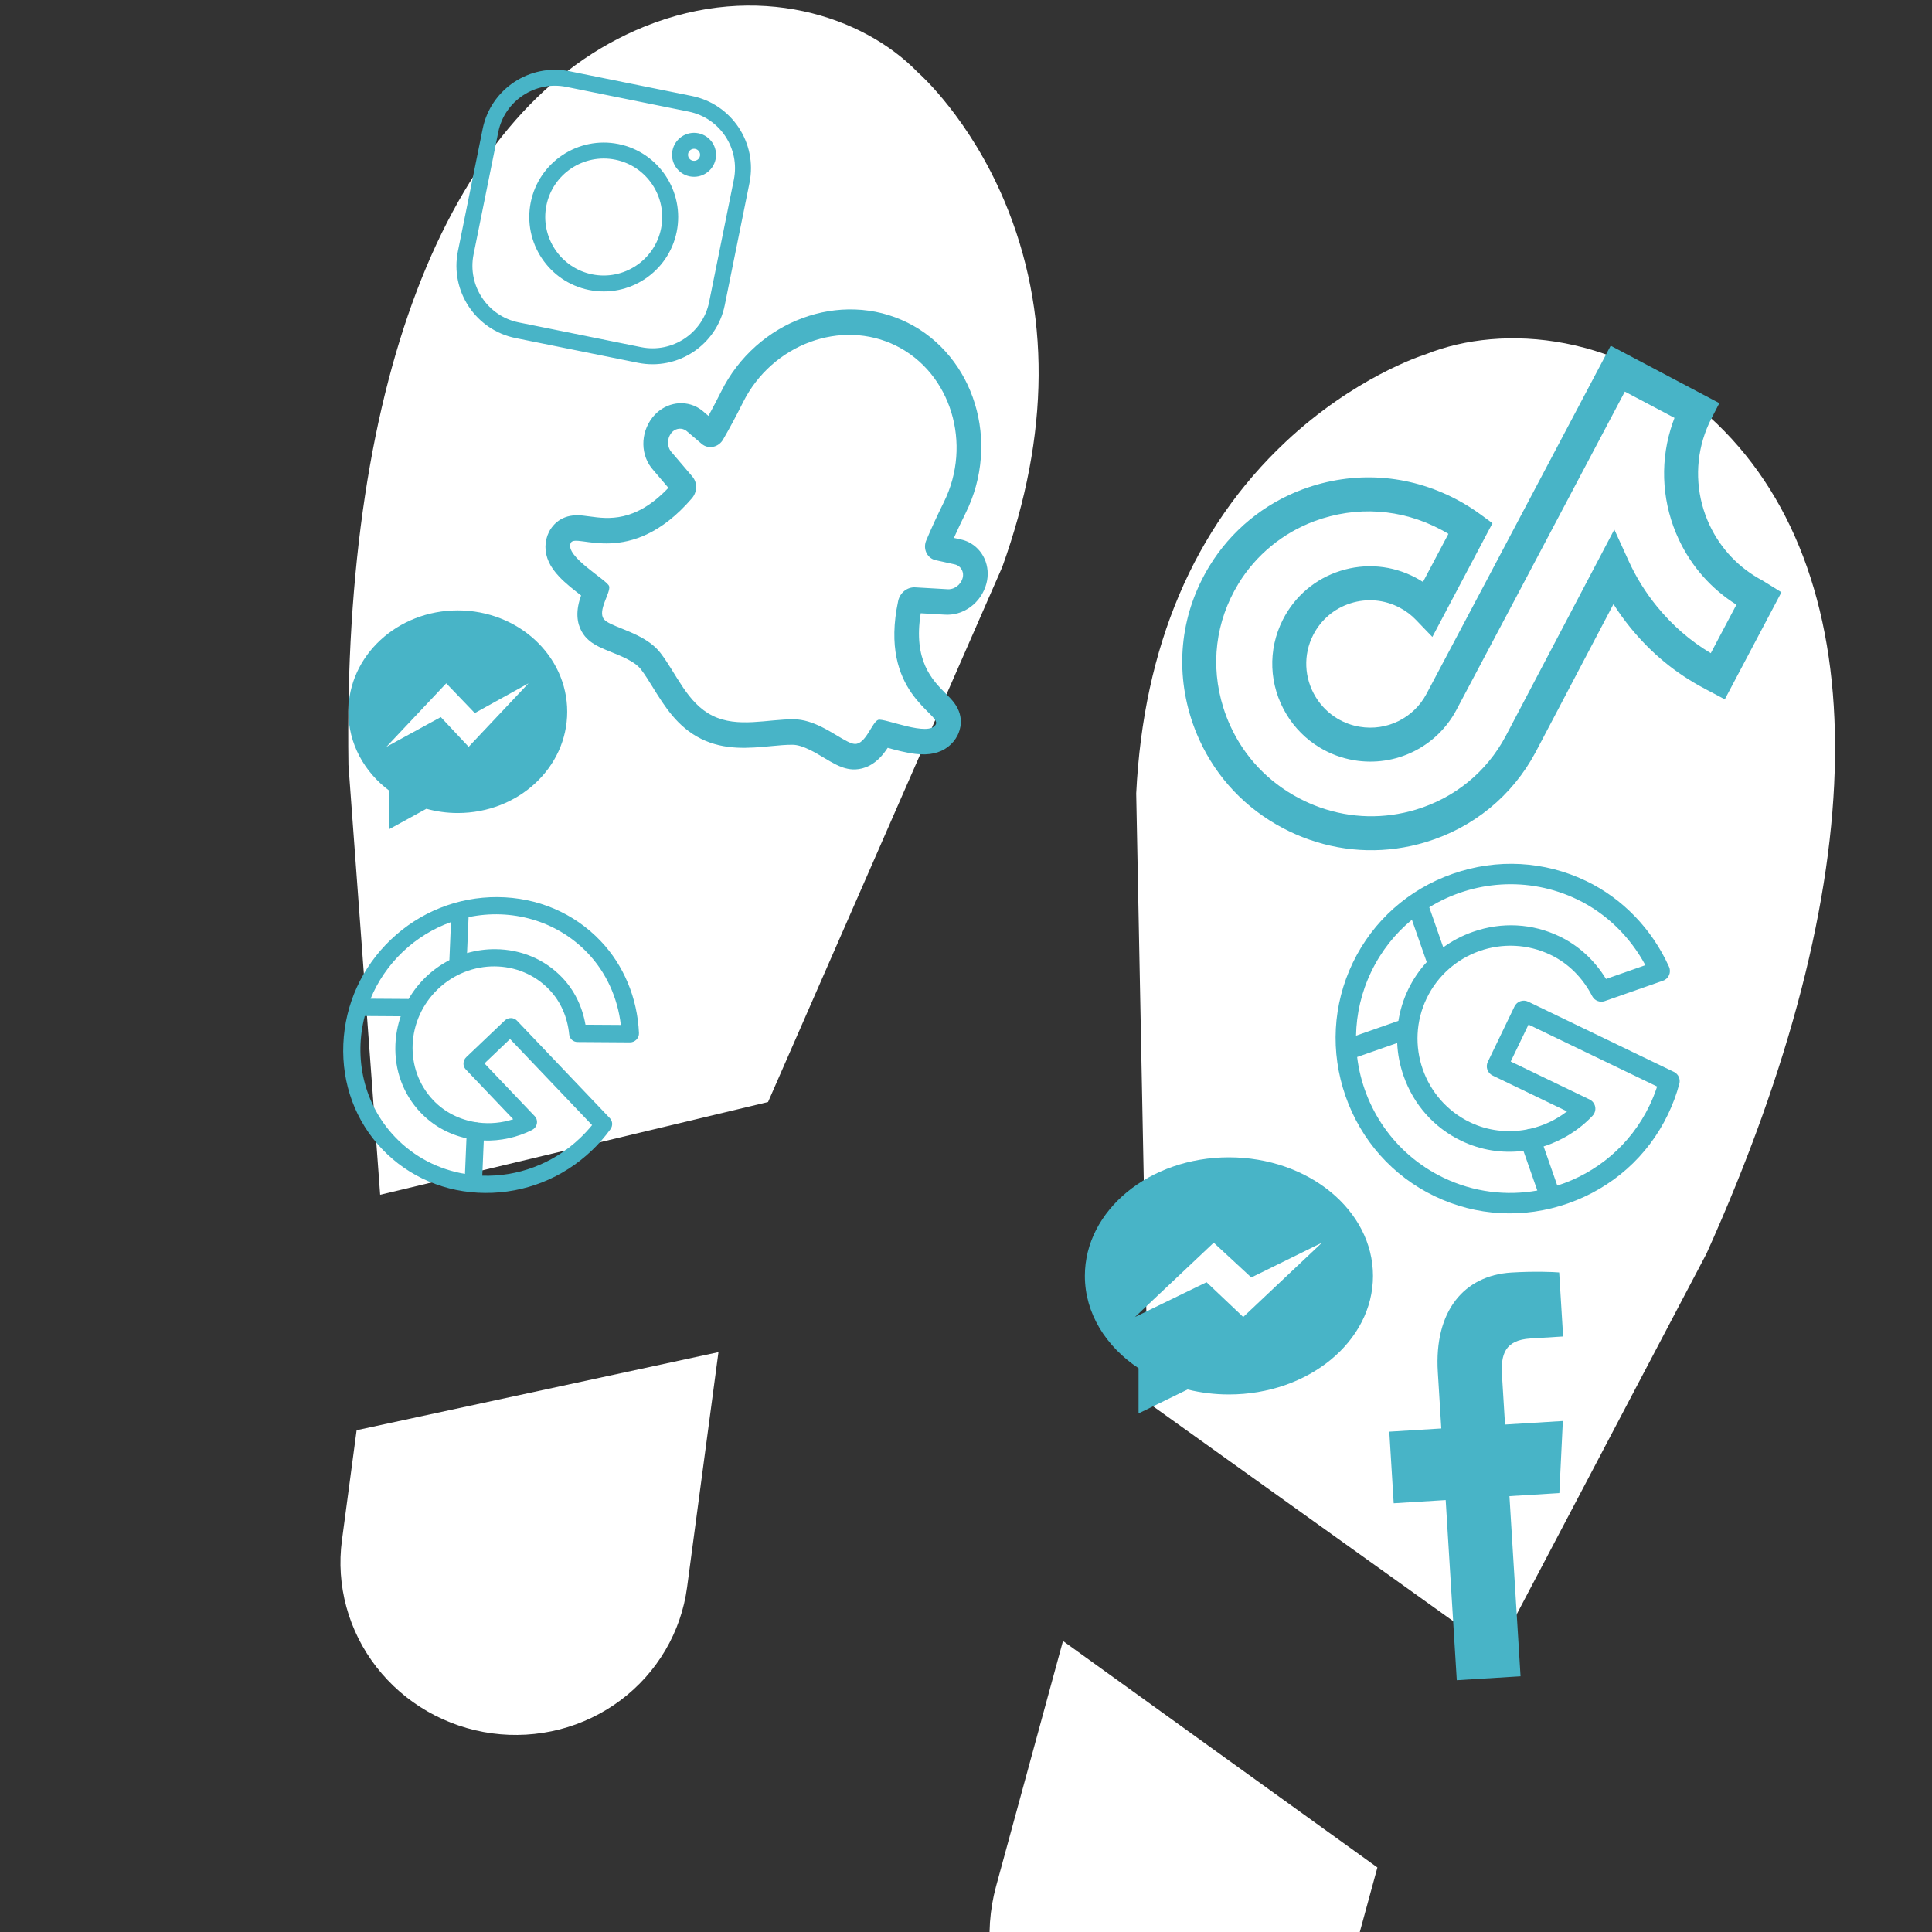 <svg width="70" height="70" viewBox="0 0 70 70" fill="none" xmlns="http://www.w3.org/2000/svg">
<rect x="0" y="0" width="70" height="70" fill="#333333" stroke="none"/>
<g clip-path="url(#clip0)">
<path d="M58.205 35.802L59.441 35.725L59.292 33.303C59.076 33.283 58.338 33.254 57.484 33.306C55.702 33.416 54.558 34.753 54.701 37.071L54.832 39.205L52.865 39.326L53.032 42.034L54.999 41.913L55.418 48.728L57.83 48.579L57.41 41.765L59.298 41.649L59.431 38.923L57.243 39.057L57.128 37.191C57.081 36.409 57.235 35.861 58.205 35.802V35.802Z" fill="#48B4C7"/>
<path d="M26.031 48.991L12.921 51.819L12.389 55.809C12.281 56.615 12.336 57.437 12.551 58.225C12.766 59.013 13.136 59.753 13.641 60.402C14.146 61.051 14.775 61.598 15.492 62.009C16.21 62.421 17.002 62.69 17.823 62.802C18.644 62.913 19.479 62.864 20.279 62.659C21.078 62.453 21.828 62.094 22.485 61.602C23.142 61.11 23.692 60.495 24.106 59.792C24.52 59.089 24.788 58.312 24.895 57.505L26.031 48.991Z" fill="white"/>
<path d="M13.774 43.289L27.828 39.928L36.312 20.547C38.044 15.737 38.071 11.276 36.393 7.287C35.134 4.293 33.329 2.689 33.311 2.673C33.288 2.654 33.264 2.631 33.244 2.61C31.281 0.59 27.458 -0.702 23.341 0.967C16.322 3.811 12.417 13.559 12.625 27.714L13.774 43.289Z" fill="white"/>
<path d="M25.068 3.477L20.634 2.581C19.191 2.289 17.779 3.226 17.488 4.669L16.591 9.103C16.299 10.546 17.236 11.957 18.679 12.249L23.113 13.145C24.556 13.437 25.968 12.5 26.259 11.057L27.156 6.623C27.448 5.18 26.511 3.769 25.068 3.477V3.477ZM25.693 10.943C25.464 12.073 24.358 12.807 23.228 12.578L18.794 11.682C17.663 11.454 16.93 10.348 17.158 9.217L18.054 4.783C18.283 3.653 19.389 2.919 20.519 3.147L24.953 4.044C26.084 4.272 26.818 5.378 26.589 6.508L25.693 10.943Z" fill="#48B4C7"/>
<path d="M22.408 5.219C20.951 4.925 19.525 5.871 19.23 7.328C18.936 8.786 19.882 10.212 21.34 10.506C22.797 10.801 24.223 9.855 24.518 8.397C24.812 6.939 23.866 5.514 22.408 5.219V5.219ZM21.454 9.94C20.309 9.708 19.566 8.588 19.797 7.443C20.029 6.298 21.149 5.555 22.294 5.786C23.439 6.017 24.182 7.138 23.951 8.283C23.719 9.428 22.599 10.171 21.454 9.94V9.94Z" fill="#48B4C7"/>
<path d="M25.304 4.828C24.874 4.741 24.452 5.02 24.365 5.451C24.278 5.882 24.558 6.303 24.988 6.39C25.419 6.477 25.841 6.198 25.928 5.767C26.015 5.336 25.735 4.915 25.304 4.828ZM25.103 5.823C24.985 5.8 24.908 5.684 24.932 5.566C24.956 5.448 25.072 5.371 25.19 5.395C25.308 5.419 25.385 5.534 25.361 5.652C25.337 5.771 25.221 5.847 25.103 5.823Z" fill="#48B4C7"/>
<path d="M32.468 12.528C34.455 13.516 35.241 16.088 34.197 18.195C33.952 18.689 33.741 19.15 33.559 19.582C33.447 19.848 33.555 20.14 33.788 20.256C33.822 20.273 33.859 20.287 33.899 20.295L34.598 20.45C34.628 20.457 34.656 20.467 34.682 20.48C34.84 20.559 34.929 20.745 34.881 20.932C34.812 21.196 34.565 21.375 34.306 21.347L33.16 21.281C32.871 21.264 32.607 21.475 32.543 21.771C31.829 25.111 34.1 25.855 33.908 26.241C33.667 26.726 32.036 26.001 31.817 26.082C31.596 26.163 31.367 26.971 30.973 26.954C30.899 26.951 30.808 26.918 30.703 26.865C30.46 26.745 30.142 26.524 29.78 26.344C29.466 26.188 29.12 26.063 28.762 26.061C27.812 26.054 26.728 26.385 25.815 25.931C24.901 25.477 24.511 24.413 23.932 23.66C23.714 23.376 23.405 23.176 23.091 23.02C22.729 22.84 22.361 22.719 22.118 22.599C22.013 22.547 21.931 22.494 21.884 22.437C21.633 22.134 22.139 21.462 22.07 21.238C22.002 21.014 20.44 20.152 20.681 19.667C20.873 19.281 22.837 20.642 25.068 18.055C25.266 17.826 25.274 17.488 25.086 17.268L24.342 16.395C24.163 16.204 24.156 15.9 24.325 15.686C24.445 15.534 24.647 15.492 24.805 15.571C24.832 15.584 24.857 15.601 24.88 15.62L25.426 16.084C25.456 16.11 25.489 16.132 25.524 16.149C25.757 16.264 26.055 16.174 26.199 15.924C26.434 15.519 26.674 15.072 26.92 14.579C27.969 12.474 30.48 11.541 32.468 12.528ZM32.884 11.692L32.883 11.692L32.883 11.692C32.29 11.397 31.649 11.236 30.98 11.213C30.337 11.191 29.696 11.296 29.074 11.526C28.454 11.755 27.886 12.098 27.385 12.542C26.865 13.005 26.442 13.558 26.13 14.185C25.976 14.492 25.822 14.788 25.668 15.069L25.465 14.896C25.39 14.833 25.308 14.779 25.221 14.736C24.969 14.61 24.675 14.577 24.395 14.641C24.102 14.708 23.835 14.879 23.643 15.121C23.188 15.698 23.201 16.516 23.671 17.034L24.217 17.675C23.017 18.937 22.029 18.802 21.363 18.711C21.186 18.686 21.033 18.666 20.876 18.669C20.251 18.683 19.979 19.097 19.89 19.274C19.722 19.614 19.72 20 19.885 20.36C19.967 20.54 20.092 20.716 20.267 20.9C20.504 21.15 20.808 21.384 21.054 21.574C21.014 21.688 20.976 21.812 20.951 21.944C20.848 22.494 21.027 22.851 21.195 23.055C21.355 23.248 21.561 23.364 21.703 23.434C21.842 23.503 21.994 23.564 22.155 23.629C22.328 23.699 22.506 23.771 22.676 23.855C22.939 23.986 23.118 24.116 23.224 24.254C23.369 24.443 23.509 24.67 23.658 24.911C24.073 25.581 24.542 26.34 25.399 26.767C26.257 27.193 27.146 27.108 27.93 27.034C28.212 27.007 28.478 26.982 28.716 26.984C28.89 26.985 29.102 27.049 29.365 27.18C29.534 27.264 29.7 27.363 29.859 27.459C30.008 27.548 30.149 27.632 30.288 27.701C30.429 27.771 30.646 27.866 30.897 27.877C31.161 27.888 31.554 27.815 31.929 27.401C32.02 27.301 32.096 27.195 32.163 27.095C32.463 27.177 32.833 27.277 33.175 27.316C33.427 27.344 33.643 27.337 33.836 27.294C34.223 27.208 34.529 26.974 34.698 26.634C34.786 26.456 34.952 25.989 34.585 25.483C34.493 25.355 34.384 25.246 34.258 25.12C33.784 24.644 33.079 23.938 33.36 22.219L34.201 22.268C34.898 22.329 35.557 21.846 35.742 21.134C35.82 20.836 35.795 20.52 35.672 20.246C35.554 19.983 35.35 19.77 35.098 19.644C35.01 19.601 34.918 19.568 34.822 19.547L34.562 19.489C34.693 19.197 34.835 18.895 34.988 18.587C35.299 17.959 35.484 17.288 35.537 16.592C35.588 15.924 35.516 15.263 35.322 14.629C35.128 13.995 34.824 13.42 34.416 12.921C33.992 12.401 33.477 11.987 32.884 11.692Z" fill="#48B4C7"/>
<path d="M22.118 40.913C22.208 40.789 22.199 40.621 22.097 40.514L18.731 36.98C18.613 36.856 18.414 36.855 18.286 36.977L16.894 38.302C16.766 38.424 16.758 38.623 16.876 38.747L18.595 40.552C18.181 40.686 17.75 40.724 17.334 40.673C17.305 40.663 17.274 40.658 17.241 40.658C17.237 40.658 17.234 40.658 17.23 40.658C16.652 40.566 16.11 40.297 15.7 39.866C14.631 38.743 14.715 36.934 15.87 35.834C17.025 34.733 18.837 34.738 19.906 35.861C20.312 36.287 20.56 36.847 20.623 37.481C20.639 37.637 20.767 37.753 20.924 37.754L22.823 37.767C23.008 37.768 23.16 37.611 23.151 37.427C23.093 36.157 22.599 34.973 21.761 34.093C20.794 33.078 19.469 32.514 18.028 32.504C16.588 32.495 15.215 33.041 14.164 34.042C13.112 35.044 12.5 36.388 12.44 37.827C12.379 39.267 12.878 40.618 13.845 41.633C14.812 42.648 16.138 43.213 17.578 43.222C19.019 43.232 20.391 42.686 21.443 41.684C21.691 41.448 21.918 41.188 22.118 40.913V40.913ZM21.297 34.535C21.96 35.23 22.378 36.144 22.494 37.135L21.213 37.127C21.098 36.467 20.81 35.881 20.37 35.419C19.744 34.762 18.884 34.397 17.949 34.391C17.597 34.388 17.252 34.437 16.922 34.532L16.977 33.23C18.518 32.907 20.162 33.343 21.297 34.535V34.535ZM16.34 33.41L16.282 34.788C15.979 34.944 15.697 35.145 15.443 35.386C15.19 35.627 14.976 35.899 14.806 36.194L13.427 36.185C13.683 35.565 14.071 34.985 14.59 34.49C15.11 33.995 15.708 33.636 16.34 33.41V33.41ZM13.216 36.812L14.519 36.821C14.407 37.146 14.342 37.489 14.327 37.84C14.288 38.775 14.611 39.651 15.237 40.308C15.687 40.78 16.258 41.1 16.901 41.243L16.847 42.533C15.903 42.374 15.009 41.927 14.309 41.191C13.174 39.999 12.818 38.336 13.216 36.812V36.812ZM17.474 42.597L17.528 41.323C18.126 41.345 18.735 41.213 19.276 40.942C19.366 40.896 19.432 40.811 19.451 40.712C19.47 40.613 19.442 40.512 19.374 40.441L17.553 38.529L18.48 37.645L21.452 40.765C21.317 40.931 21.171 41.089 21.016 41.236C20.018 42.187 18.73 42.639 17.474 42.597V42.597Z" fill="#48B4C7"/>
<g clip-path="url(#clip1)">
<path d="M16.586 22.115C14.397 22.115 12.622 23.758 12.622 25.786C12.622 26.941 13.198 27.971 14.099 28.644V30.044L15.449 29.303C15.809 29.403 16.191 29.457 16.586 29.457C18.776 29.457 20.551 27.814 20.551 25.786C20.551 23.759 18.776 22.115 16.586 22.115ZM16.98 27.058L15.971 25.981L14.001 27.058L16.168 24.758L17.202 25.835L19.148 24.758L16.98 27.058Z" fill="#48B4C7"/>
</g>
<path d="M40.678 76.506C41.511 76.734 42.38 76.795 43.238 76.683C44.095 76.572 44.923 76.291 45.674 75.857C46.426 75.423 47.086 74.843 47.617 74.152C48.148 73.461 48.539 72.671 48.769 71.829L49.906 67.662L38.514 59.456L36.088 68.348C35.626 70.05 35.85 71.865 36.711 73.394C37.571 74.923 38.998 76.042 40.678 76.506V76.506Z" fill="white"/>
<path d="M41.599 50.825L54.228 59.866L61.828 45.423C67.901 31.951 68.044 20.996 62.22 15.364C58.804 12.06 54.455 11.713 51.659 12.836C51.627 12.849 51.595 12.86 51.563 12.87C51.541 12.876 49.076 13.665 46.579 16.011C43.251 19.137 41.431 23.422 41.167 28.747L41.599 50.825Z" fill="white"/>
<path d="M60.846 39.266C60.892 39.093 60.809 38.913 60.648 38.836L55.369 36.292C55.184 36.203 54.962 36.281 54.873 36.466L53.906 38.472C53.817 38.657 53.895 38.879 54.08 38.968L56.776 40.267C56.376 40.578 55.914 40.791 55.43 40.9C55.393 40.901 55.356 40.908 55.319 40.921C55.315 40.922 55.312 40.924 55.308 40.925C54.625 41.053 53.906 40.972 53.264 40.663C51.585 39.854 50.889 37.835 51.692 36.169C52.494 34.503 54.508 33.79 56.185 34.598C56.822 34.904 57.342 35.421 57.689 36.092C57.774 36.256 57.967 36.333 58.141 36.272L60.256 35.532C60.461 35.461 60.561 35.228 60.472 35.029C59.852 33.658 58.788 32.555 57.474 31.922C55.957 31.192 54.239 31.098 52.636 31.659C51.032 32.22 49.747 33.364 49.016 34.88C48.286 36.397 48.192 38.115 48.753 39.719C49.314 41.322 50.458 42.608 51.974 43.338C53.491 44.069 55.209 44.162 56.813 43.601C58.416 43.04 59.702 41.896 60.432 40.38C60.605 40.022 60.744 39.647 60.846 39.266V39.266ZM57.152 32.591C58.19 33.091 59.053 33.928 59.615 34.97L58.189 35.469C57.774 34.79 57.197 34.261 56.507 33.929C55.526 33.456 54.412 33.396 53.371 33.761C52.979 33.898 52.617 34.088 52.292 34.324L51.785 32.873C53.355 31.906 55.371 31.733 57.152 32.591V32.591ZM51.156 33.324L51.693 34.859C51.425 35.15 51.199 35.482 51.023 35.847C50.847 36.212 50.728 36.596 50.667 36.987L49.132 37.524C49.146 36.743 49.324 35.952 49.685 35.203C50.046 34.453 50.553 33.821 51.156 33.324V33.324ZM49.172 38.297L50.623 37.789C50.641 38.191 50.718 38.592 50.855 38.984C51.219 40.025 51.96 40.859 52.941 41.331C53.647 41.672 54.421 41.796 55.197 41.698L55.7 43.135C54.583 43.335 53.395 43.199 52.297 42.669C50.516 41.812 49.395 40.127 49.172 38.297V38.297ZM56.424 42.956L55.928 41.537C56.602 41.323 57.221 40.937 57.702 40.425C57.783 40.339 57.818 40.219 57.797 40.103C57.775 39.986 57.699 39.888 57.593 39.836L54.736 38.46L55.381 37.122L60.041 39.367C59.964 39.602 59.871 39.834 59.763 40.058C59.07 41.497 57.838 42.505 56.424 42.956V42.956Z" fill="#48B4C7"/>
<path d="M46.484 30.005C45.132 29.291 44.086 28.186 43.457 26.809C43.34 26.552 43.237 26.285 43.152 26.016C42.562 24.139 42.8 22.181 43.824 20.503C44.598 19.235 45.794 18.25 47.193 17.731C49.046 17.043 51.03 17.174 52.78 18.099C53.081 18.258 53.372 18.441 53.648 18.643L54.075 18.957L51.897 23.077L51.307 22.463C51.136 22.284 50.938 22.134 50.718 22.019C50.165 21.726 49.532 21.669 48.937 21.857C48.343 22.045 47.862 22.453 47.579 23.007C47.215 23.72 47.249 24.56 47.669 25.252C47.863 25.571 48.132 25.84 48.45 26.031C48.701 26.182 48.973 26.283 49.261 26.331C50.246 26.498 51.22 26.018 51.685 25.138L53.948 20.868L58.358 12.526L62.295 14.607L62.015 15.149C61.888 15.394 61.784 15.651 61.706 15.912C61.4 16.94 61.483 18.044 61.941 19.022C62.348 19.89 63.013 20.586 63.863 21.035C63.883 21.046 63.883 21.046 64.058 21.155L64.545 21.458L62.781 24.794L62.493 25.338L62.312 25.242L61.95 25.05C61.947 25.049 61.945 25.047 61.941 25.046L61.768 24.954C61.767 24.953 61.766 24.953 61.765 24.952C60.716 24.398 59.84 23.679 59.083 22.753C58.858 22.477 58.649 22.188 58.459 21.887L55.637 27.254C54.793 28.836 53.38 29.992 51.657 30.512C50.26 30.934 48.795 30.901 47.422 30.416C47.102 30.303 46.786 30.165 46.484 30.005V30.005ZM52.204 19.187C50.769 18.427 49.141 18.32 47.621 18.884C46.48 19.308 45.505 20.11 44.874 21.143C44.038 22.513 43.843 24.113 44.326 25.646C44.396 25.867 44.48 26.087 44.576 26.298C45.091 27.425 45.95 28.331 47.059 28.918C47.308 29.049 47.568 29.163 47.832 29.256C48.957 29.653 50.157 29.68 51.302 29.334C52.709 28.91 53.862 27.966 54.55 26.678L58.49 19.185L59.011 20.327C59.279 20.917 59.625 21.471 60.036 21.975C60.599 22.664 61.239 23.22 61.985 23.666L62.914 21.909C62.003 21.336 61.286 20.526 60.826 19.544C60.24 18.293 60.133 16.878 60.527 15.561C60.569 15.42 60.617 15.279 60.67 15.141L58.871 14.189L55.035 21.443L52.773 25.713C52.059 27.064 50.565 27.8 49.056 27.545C48.616 27.47 48.199 27.316 47.816 27.085C47.328 26.792 46.913 26.379 46.617 25.89C45.974 24.831 45.924 23.543 46.483 22.447C46.916 21.598 47.655 20.971 48.565 20.683C49.477 20.395 50.446 20.482 51.293 20.93C51.384 20.978 51.471 21.03 51.557 21.085L52.479 19.342C52.389 19.288 52.297 19.236 52.204 19.187V19.187Z" fill="#48B4C7"/>
<g clip-path="url(#clip2)">
<path d="M44.526 41.932C41.644 41.932 39.307 43.855 39.307 46.227C39.307 47.579 40.066 48.785 41.252 49.573V51.211L43.029 50.344C43.503 50.461 44.006 50.524 44.526 50.524C47.409 50.524 49.746 48.601 49.746 46.228C49.746 43.855 47.409 41.932 44.526 41.932ZM45.045 47.717L43.716 46.457L41.123 47.717L43.976 45.025L45.337 46.285L47.898 45.025L45.045 47.717Z" fill="#48B4C7"/>
</g>
<path d="M55.451 48.496L56.635 48.423L56.492 46.103C56.286 46.084 55.579 46.056 54.761 46.106C53.053 46.211 51.958 47.492 52.095 49.712L52.221 51.756L50.337 51.872L50.496 54.466L52.38 54.35L52.782 60.877L55.092 60.735L54.69 54.208L56.498 54.097L56.625 51.485L54.53 51.614L54.42 49.827C54.374 49.077 54.522 48.553 55.451 48.496V48.496Z" fill="#48B4C7"/>
</g>
<defs>
<clipPath id="clip0">
<rect width="70" height="70" fill="white"/>
</clipPath>
<clipPath id="clip1">
<rect width="7.929" height="7.929" fill="white" transform="translate(12.622 22.115)"/>
</clipPath>
<clipPath id="clip2">
<rect width="10.439" height="9.28" fill="white" transform="translate(39.307 41.932)"/>
</clipPath>
</defs>
</svg>
